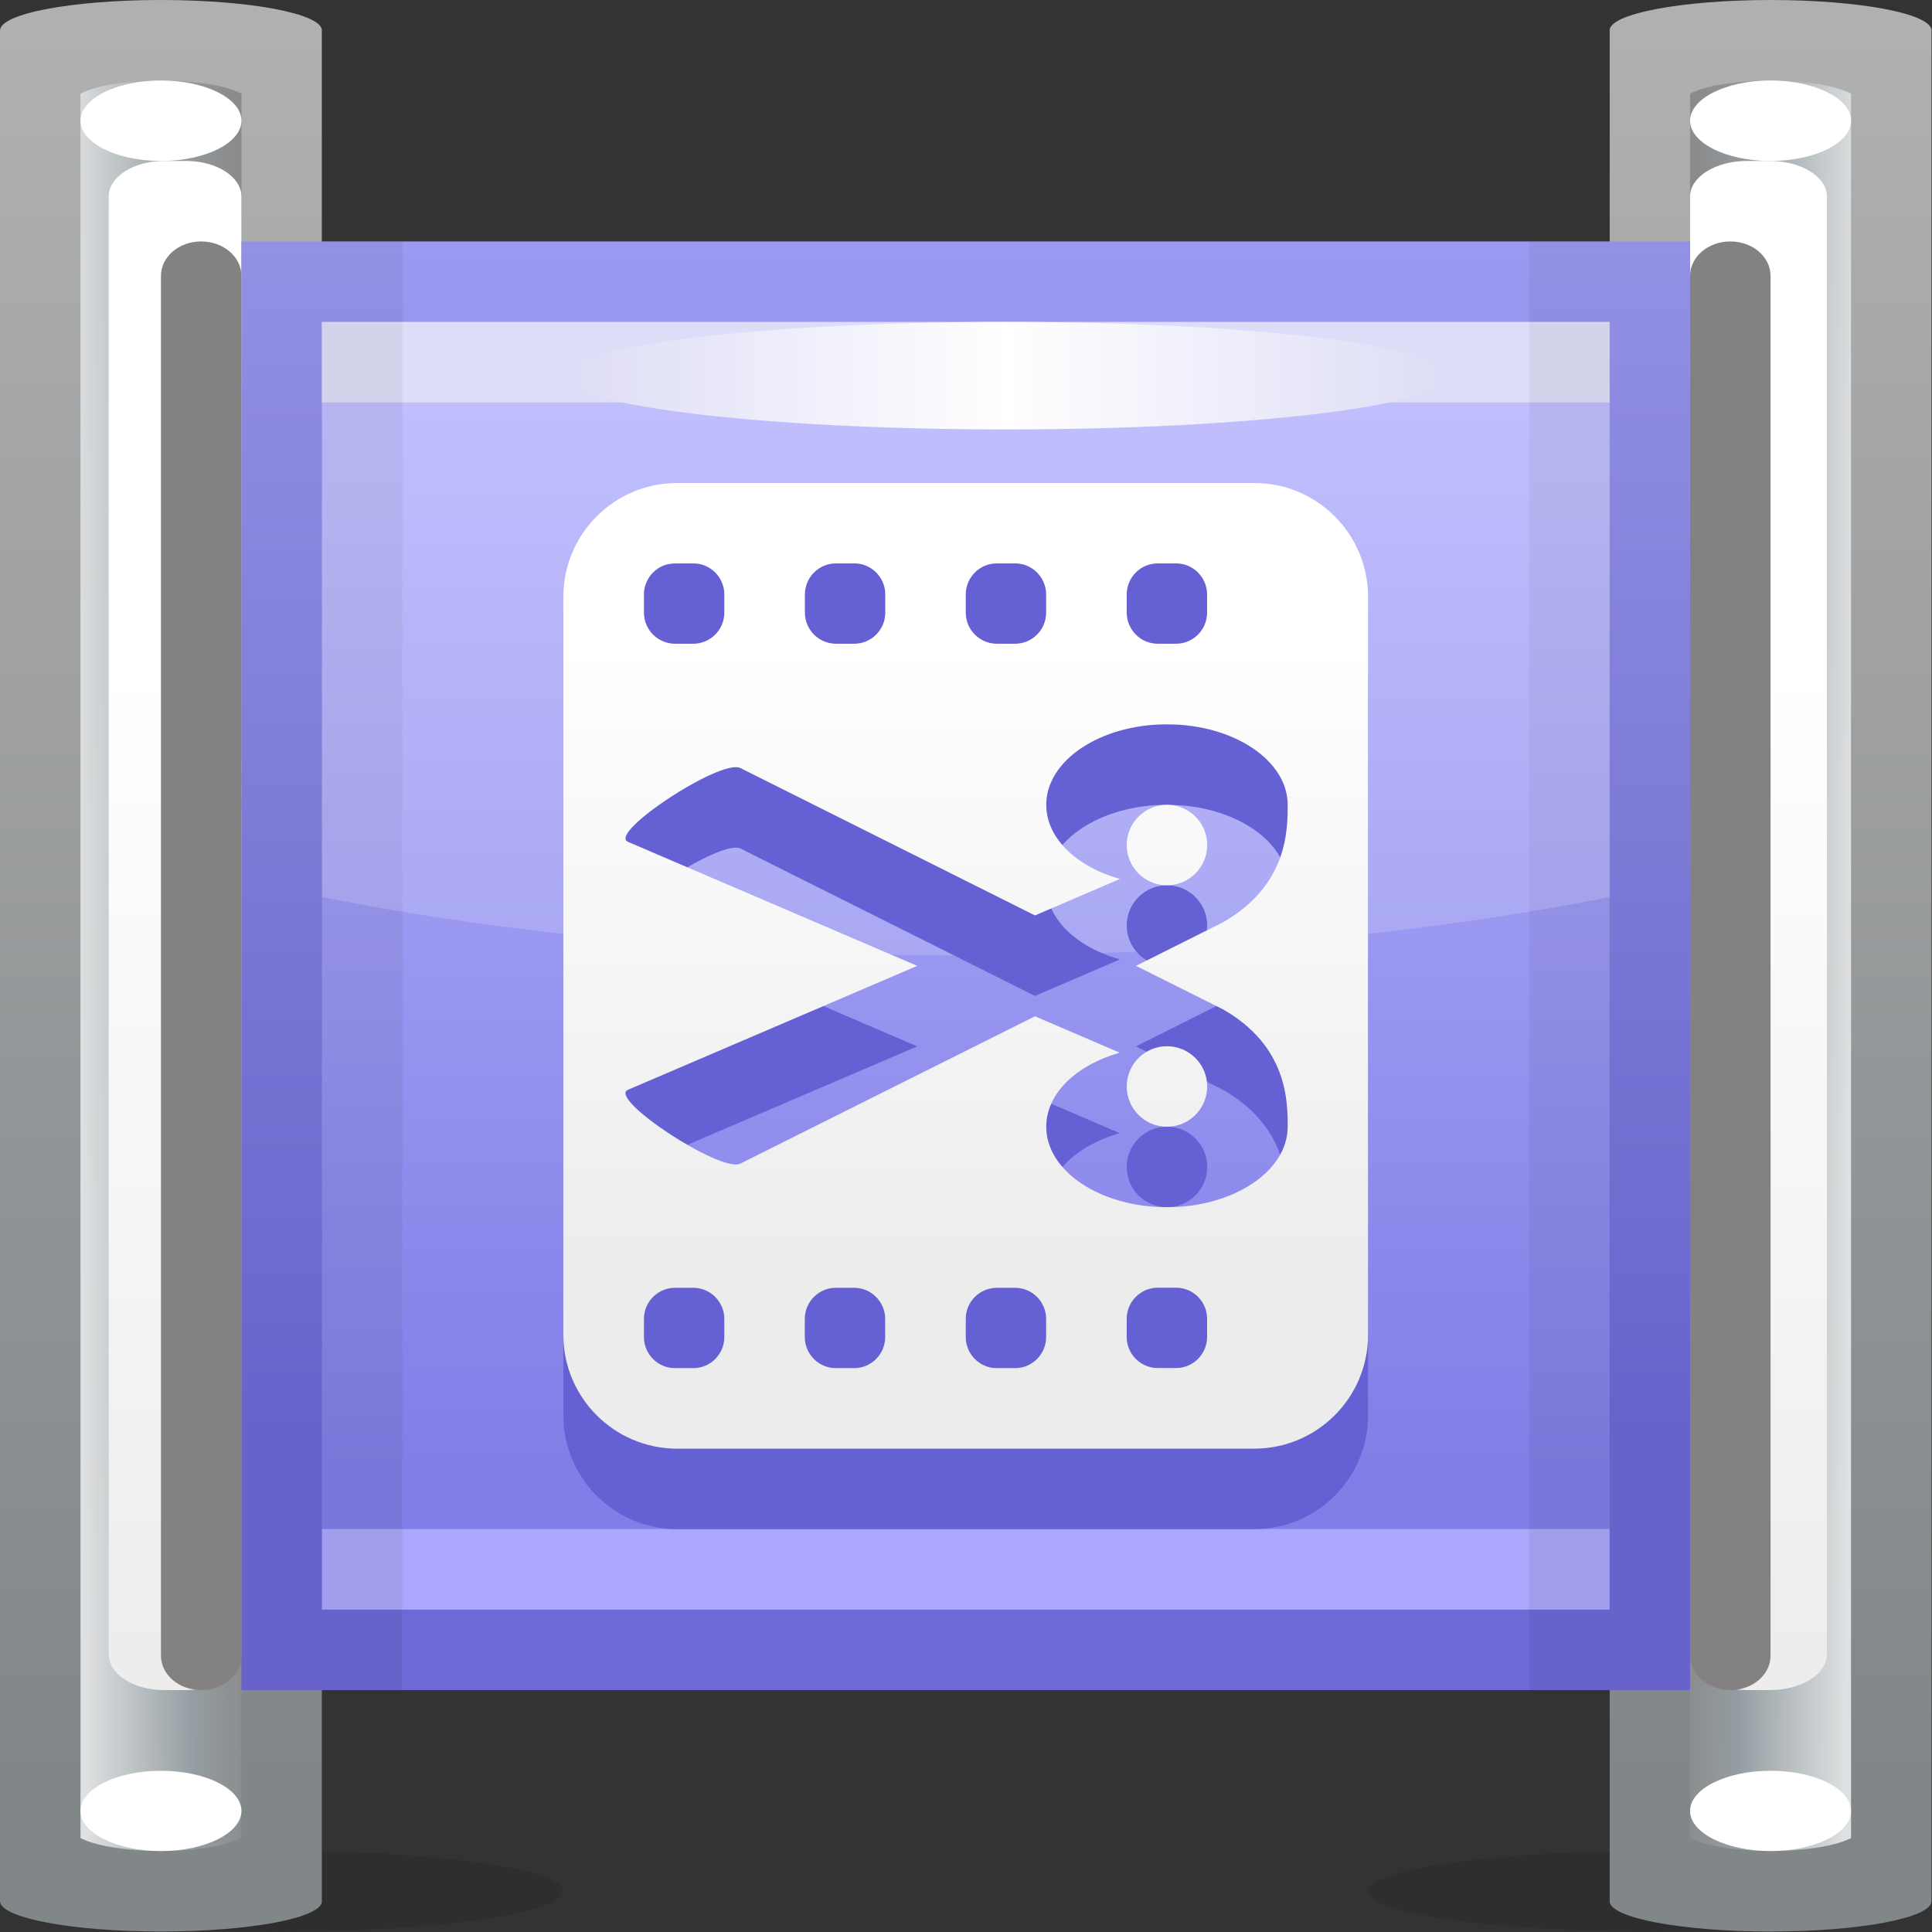<?xml version="1.0" encoding="UTF-8" standalone="no"?>
<!-- Created with Inkscape (http://www.inkscape.org/) -->

<svg
   xmlns:dc="http://purl.org/dc/elements/1.1/"
   xmlns:cc="http://creativecommons.org/ns#"
   xmlns:rdf="http://www.w3.org/1999/02/22-rdf-syntax-ns#"
   xmlns:svg="http://www.w3.org/2000/svg"
   xmlns="http://www.w3.org/2000/svg"
   xmlns:sodipodi="http://sodipodi.sourceforge.net/DTD/sodipodi-0.dtd"
   xmlns:inkscape="http://www.inkscape.org/namespaces/inkscape"
   width="24"
   height="24"
   id="svg2"
   version="1.1"
   inkscape:version="0.48.3.1 r9886"
   sodipodi:docname="24.svg">
  <rect width="100%" height="100%" fill="#333333" stroke="none"/>
  <defs
     id="defs4">
    <linearGradient
       gradientTransform="translate(10.5,6)"
       y2="6"
       x2="0"
       y1="0"
       x1="0"
       gradientUnits="userSpaceOnUse"
       id="LinearGradient_9-98">
      <stop
         id="stop149112"
         stop-color="#ececec"
         offset="0" />
      <stop
         id="stop149114"
         stop-color="#ffffff"
         offset="1" />
    </linearGradient>
    <linearGradient
       gradientTransform="translate(5.336,14.572)"
       y2="0"
       x2="8.079"
       y1="0"
       x1="0"
       gradientUnits="userSpaceOnUse"
       id="LinearGradient_8-64">
      <stop
         id="stop149105"
         stop-color="#d7d6f5"
         offset="0" />
      <stop
         id="stop149107"
         stop-color="#ffffff"
         offset="0.5" />
      <stop
         id="stop149109"
         stop-color="#d7d6f5"
         offset="1" />
    </linearGradient>
    <linearGradient
       gradientTransform="matrix(0,-1,1,0,8.279,15)"
       y2="0"
       x2="10.667"
       y1="0"
       x1="0"
       gradientUnits="userSpaceOnUse"
       id="LinearGradient_7-485">
      <stop
         id="stop149100"
         stop-color="#b7b5fe"
         offset="0" />
      <stop
         id="stop149102"
         stop-color="#817ee7"
         offset="1" />
    </linearGradient>
    <linearGradient
       gradientTransform="matrix(0,-1,1,0,8.603,15.75)"
       y2="0"
       x2="11.095"
       y1="0"
       x1="0"
       gradientUnits="userSpaceOnUse"
       id="LinearGradient_6-57">
      <stop
         id="stop149095"
         stop-color="#9b99f1"
         offset="0" />
      <stop
         id="stop149097"
         stop-color="#6e69d7"
         offset="1" />
    </linearGradient>
    <linearGradient
       gradientTransform="matrix(-0.015,1,-1,-0.004,16.844,2.558)"
       y2="0"
       x2="13.904"
       y1="0"
       x1="0"
       gradientUnits="userSpaceOnUse"
       id="LinearGradient_5-611">
      <stop
         id="stop149088"
         stop-color="#ededed"
         offset="0" />
      <stop
         id="stop149090"
         stop-color="#ffffff"
         offset="0.667" />
      <stop
         id="stop149092"
         stop-color="#ffffff"
         offset="1" />
    </linearGradient>
    <linearGradient
       gradientTransform="matrix(-1,0.011,-0.008,-1,17.25,8.13)"
       y2="0"
       x2="1.5"
       y1="0"
       x1="0"
       gradientUnits="userSpaceOnUse"
       id="LinearGradient_4-21">
      <stop
         id="stop149081"
         stop-color="#dee0e1"
         offset="0" />
      <stop
         id="stop149083"
         stop-color="#949da2"
         offset="0.667" />
      <stop
         id="stop149085"
         stop-color="#8b8b8b"
         offset="1" />
    </linearGradient>
    <linearGradient
       gradientTransform="matrix(0,-1,1,0,16.412,17.716)"
       y2="0"
       x2="16.3"
       y1="0"
       x1="0"
       gradientUnits="userSpaceOnUse"
       id="LinearGradient_3-576">
      <stop
         id="stop149076"
         stop-color="#b0b0b0"
         offset="0" />
      <stop
         id="stop149078"
         stop-color="#818689"
         offset="1" />
    </linearGradient>
    <linearGradient
       gradientTransform="matrix(0.014,1,-1,0.004,1.189,2.558)"
       y2="0"
       x2="13.904"
       y1="0"
       x1="0"
       gradientUnits="userSpaceOnUse"
       id="LinearGradient_2-112">
      <stop
         id="stop149069"
         stop-color="#ededed"
         offset="0" />
      <stop
         id="stop149071"
         stop-color="#ffffff"
         offset="0.667" />
      <stop
         id="stop149073"
         stop-color="#ffffff"
         offset="1" />
    </linearGradient>
    <linearGradient
       gradientTransform="matrix(1,0.011,-0.008,1,0.75,8.13)"
       y2="0"
       x2="1.5"
       y1="0"
       x1="0"
       gradientUnits="userSpaceOnUse"
       id="LinearGradient_1-83">
      <stop
         id="stop149062"
         stop-color="#dee0e1"
         offset="0" />
      <stop
         id="stop149064"
         stop-color="#949da2"
         offset="0.667" />
      <stop
         id="stop149066"
         stop-color="#8b8b8b"
         offset="1" />
    </linearGradient>
    <linearGradient
       gradientTransform="matrix(0,-1,1,0,1.588,17.716)"
       y2="0"
       x2="16.3"
       y1="0"
       x1="0"
       gradientUnits="userSpaceOnUse"
       id="LinearGradient-37">
      <stop
         id="stop149057"
         stop-color="#b0b0b0"
         offset="0" />
      <stop
         id="stop149059"
         stop-color="#818689"
         offset="1" />
    </linearGradient>
  </defs>
  <sodipodi:namedview
     id="base"
     pagecolor="#ffffff"
     bordercolor="#666666"
     borderopacity="1.0"
     inkscape:pageopacity="0.0"
     inkscape:pageshadow="2"
     inkscape:zoom="16.312111"
     inkscape:cx="12.1755"
     inkscape:cy="11.918271"
     inkscape:document-units="px"
     inkscape:current-layer="layer1"
     showgrid="false"
     inkscape:snap-global="false"
     inkscape:window-width="875"
     inkscape:window-height="593"
     inkscape:window-x="507"
     inkscape:window-y="329"
     inkscape:window-maximized="0" />
  <g
     inkscape:label="Layer 1"
     inkscape:groupmode="layer"
     id="layer1"
     transform="translate(0,-1028.362)">
    <g
       style="fill-rule:evenodd;stroke-width:0.501;stroke-linejoin:bevel;overflow:visible"
       id="g149255"
       transform="matrix(1.333,0,0,1.333,0,1028.362)">
      <g
         transform="scale(1,-1)"
         font-size="16"
         id="Document"
         style="font-size:16px;fill:none;stroke:#000000;font-family:Times New Roman">
        <g
           transform="translate(0,-18)"
           id="Spread">
          <g
             id="MouseOff">
            <g
               id="Group"
               style="stroke:none">
              <g
                 id="Group_1">
                <g
                   stroke-miterlimit="79.84"
                   id="Group_2">
                  <path
                     id="path149122"
                     d="M 2.625,0.75 C 4.074,0.75 5.25,0.582 5.25,0.375 5.25,0.168 4.074,0 2.625,0 1.176,0 0,0.168 0,0.375 0,0.582 1.176,0.75 2.625,0.75 z"
                     inkscape:connector-curvature="0"
                     style="fill:#191919;fill-opacity:0.2;marker-start:none;marker-end:none" />
                  <path
                     style="fill:url(#LinearGradient-37);marker-start:none;marker-end:none"
                     id="path149124"
                     d="M 0,0.283 0,17.716 C 0,17.873 0.672,18 1.499,18 2.327,18 3,17.873 3,17.716 c 0,0 -10e-4,0 -10e-4,-0.001 l 0,-17.431 C 2.999,0.283 3,0.283 3,0.283 3,0.126 2.327,0 1.499,0 0.673,0 0.001,0.126 0,0.283 z"
                     inkscape:connector-curvature="0" />
                  <path
                     style="fill:url(#LinearGradient_1-83);marker-start:none;marker-end:none"
                     id="path149126"
                     d="M 0.965,0.8 C 0.887,0.817 0.828,0.837 0.787,0.854 L 0.75,0.87 l 0,16.258 0.037,0.017 c 0.041,0.017 0.1,0.037 0.178,0.055 0.145,0.028 0.33,0.05 0.535,0.05 0.205,0 0.389,-0.022 0.535,-0.05 0.078,-0.018 0.137,-0.038 0.177,-0.055 L 2.25,17.128 2.25,0.87 2.212,0.854 C 2.172,0.837 2.113,0.817 2.035,0.8 1.889,0.771 1.705,0.75 1.5,0.75 1.296,0.75 1.11,0.771 0.965,0.8 z"
                     inkscape:connector-curvature="0" />
                  <path
                     style="fill:url(#LinearGradient_2-112);marker-start:none;marker-end:none"
                     id="path149128"
                     d="m 1.013,16.169 0,-13.585 C 1.013,2.399 1.244,2.25 1.526,2.25 l 0.212,0 c 0.281,0 0.512,0.149 0.512,0.334 l 0,13.585 c 0,0.182 -0.231,0.331 -0.512,0.331 l -0.212,0 c -0.282,0 -0.513,-0.149 -0.513,-0.331 z"
                     inkscape:connector-curvature="0" />
                  <path
                     id="path149130"
                     d="M 1.5,15.429 1.5,2.57 C 1.5,2.394 1.667,2.25 1.875,2.25 l 0,0 c 0.207,0 0.375,0.144 0.375,0.32 l 0,12.859 c 0,0.177 -0.168,0.321 -0.375,0.321 l 0,0 C 1.667,15.75 1.5,15.606 1.5,15.429 z"
                     inkscape:connector-curvature="0"
                     style="fill:#838181;marker-start:none;marker-end:none" />
                  <path
                     id="path149132"
                     d="m 1.5,17.25 c 0.414,0 0.75,-0.168 0.75,-0.375 0,-0.207 -0.336,-0.375 -0.75,-0.375 -0.414,0 -0.75,0.168 -0.75,0.375 0,0.207 0.336,0.375 0.75,0.375 z"
                     inkscape:connector-curvature="0"
                     style="fill:#ffffff;marker-start:none;marker-end:none" />
                  <path
                     id="path149134"
                     d="M 1.5,1.498 C 1.914,1.498 2.25,1.33 2.25,1.124 2.25,0.918 1.914,0.75 1.5,0.75 1.086,0.75 0.75,0.918 0.75,1.124 0.75,1.33 1.086,1.498 1.5,1.498 z"
                     inkscape:connector-curvature="0"
                     style="fill:#ffffff;marker-start:none;marker-end:none" />
                </g>
                <g
                   stroke-miterlimit="79.84"
                   id="Group_3">
                  <path
                     id="path149137"
                     d="M 15.375,0.75 C 13.926,0.75 12.75,0.582 12.75,0.375 12.75,0.168 13.926,0 15.375,0 16.824,0 18,0.168 18,0.375 18,0.582 16.824,0.75 15.375,0.75 z"
                     inkscape:connector-curvature="0"
                     style="fill:#191919;fill-opacity:0.2;marker-start:none;marker-end:none" />
                  <path
                     style="fill:url(#LinearGradient_3-576);marker-start:none;marker-end:none"
                     id="path149139"
                     d="m 18,0.283 0,17.433 C 18,17.873 17.328,18 16.501,18 15.673,18 15,17.873 15,17.716 c 0,0 10e-4,0 10e-4,-0.001 l 0,-17.431 C 15.001,0.283 15,0.283 15,0.283 15,0.126 15.673,0 16.501,0 17.327,0 17.999,0.126 18,0.283 z"
                     inkscape:connector-curvature="0" />
                  <path
                     style="fill:url(#LinearGradient_4-21);marker-start:none;marker-end:none"
                     id="path149141"
                     d="m 17.035,0.8 c 0.078,0.017 0.137,0.037 0.178,0.054 l 0.037,0.016 0,16.258 -0.037,0.017 c -0.041,0.017 -0.1,0.037 -0.178,0.055 -0.145,0.028 -0.33,0.05 -0.535,0.05 -0.205,0 -0.389,-0.022 -0.535,-0.05 -0.078,-0.018 -0.137,-0.038 -0.177,-0.055 l -0.038,-0.017 0,-16.258 0.038,-0.016 c 0.04,-0.017 0.099,-0.037 0.177,-0.054 0.146,-0.029 0.33,-0.05 0.535,-0.05 0.204,0 0.39,0.021 0.535,0.05 z"
                     inkscape:connector-curvature="0" />
                  <path
                     style="fill:url(#LinearGradient_5-611);marker-start:none;marker-end:none"
                     id="path149143"
                     d="m 17.025,16.169 0,-13.585 c 0,-0.185 -0.238,-0.334 -0.529,-0.334 l -0.218,0 c -0.29,0 -0.528,0.149 -0.528,0.334 l 0,13.585 c 0,0.182 0.238,0.331 0.528,0.331 l 0.218,0 c 0.291,0 0.529,-0.149 0.529,-0.331 z"
                     inkscape:connector-curvature="0" />
                  <path
                     id="path149145"
                     d="m 16.5,15.429 0,-12.859 c 0,-0.176 -0.167,-0.32 -0.375,-0.32 l 0,0 c -0.207,0 -0.375,0.144 -0.375,0.32 l 0,12.859 c 0,0.177 0.168,0.321 0.375,0.321 l 0,0 c 0.208,0 0.375,-0.144 0.375,-0.321 z"
                     inkscape:connector-curvature="0"
                     style="fill:#838181;marker-start:none;marker-end:none" />
                  <path
                     id="path149147"
                     d="m 16.5,17.25 c -0.414,0 -0.75,-0.168 -0.75,-0.375 0,-0.207 0.336,-0.375 0.75,-0.375 0.414,0 0.75,0.168 0.75,0.375 0,0.207 -0.336,0.375 -0.75,0.375 z"
                     inkscape:connector-curvature="0"
                     style="fill:#ffffff;marker-start:none;marker-end:none" />
                  <path
                     id="path149149"
                     d="m 16.5,1.498 c -0.414,0 -0.75,-0.168 -0.75,-0.374 0,-0.206 0.336,-0.374 0.75,-0.374 0.414,0 0.75,0.168 0.75,0.374 0,0.206 -0.336,0.374 -0.75,0.374 z"
                     inkscape:connector-curvature="0"
                     style="fill:#ffffff;marker-start:none;marker-end:none" />
                </g>
                <path
                   style="fill:url(#LinearGradient_6-57);stroke-width:0.14;marker-start:none;marker-end:none"
                   id="path149151"
                   stroke-miterlimit="79.84"
                   d="m 2.25,15.75 0,-13.5 13.5,0 0,13.5 -13.5,0 z"
                   inkscape:connector-curvature="0" />
                <path
                   style="fill:url(#LinearGradient_7-485);stroke-width:0.14;marker-start:none;marker-end:none"
                   id="path149153"
                   stroke-miterlimit="79.84"
                   d="M 3,3 3,15 15,15 15,3 3,3 z"
                   inkscape:connector-curvature="0" />
                <path
                   id="path149155"
                   stroke-miterlimit="79.84"
                   d="m 2.999,14.999 0,-0.749 12.001,0 0,0.749 -12.001,0 z"
                   inkscape:connector-curvature="0"
                   style="fill:#d7d6f5;stroke-width:0.232;marker-start:none;marker-end:none" />
                <path
                   style="fill:url(#LinearGradient_8-64);stroke-width:0.232;marker-start:none;marker-end:none"
                   id="path149157"
                   stroke-miterlimit="79.84"
                   d="m 9.375,15 c 2.277,0 4.125,-0.225 4.125,-0.501 0,-0.276 -1.848,-0.501 -4.125,-0.501 -2.277,0 -4.125,0.225 -4.125,0.501 0,0.276 1.848,0.501 4.125,0.501 z"
                   inkscape:connector-curvature="0" />
                <path
                   id="path149159"
                   stroke-miterlimit="79.84"
                   d="M 3.001,3.751 3.001,3 15,3 l 0,0.751 -11.999,0 z"
                   inkscape:connector-curvature="0"
                   style="fill:#aaa7fc;stroke-width:0.232;marker-start:none;marker-end:none" />
                <path
                   id="path149161"
                   stroke-miterlimit="79.84"
                   d="m 3.749,15.749 0,-13.499 -1.499,0 0,13.499 1.499,0 z"
                   inkscape:connector-curvature="0"
                   style="fill:#000000;fill-opacity:0.055;stroke-width:0.14;marker-start:none;marker-end:none" />
                <path
                   id="path149163"
                   stroke-miterlimit="79.84"
                   d="m 14.251,15.75 0,-13.501 1.499,0 0,13.501 -1.499,0 z"
                   inkscape:connector-curvature="0"
                   style="fill:#000000;fill-opacity:0.055;stroke-width:0.14;marker-start:none;marker-end:none" />
                <path
                   id="path149165"
                   stroke-miterlimit="79.84"
                   d="M 3,9.64 3,15 15,15 15,9.64 C 13.257,9.294 11.201,9.097 9,9.097 6.799,9.097 4.742,9.294 3,9.64 z"
                   inkscape:connector-curvature="0"
                   style="fill:#ffffff;fill-opacity:0.165;stroke-width:0.14;marker-start:none;marker-end:none" />
              </g>
              <g
                 stroke-miterlimit="79.84"
                 id="Group_4">
                <path
                   id="path149168"
                   d="m 5.25,4.81 0,6.879 c 0,0.585 0.475,1.06 1.06,1.06 l 5.379,0 c 0.585,0 1.06,-0.475 1.06,-1.06 l 0,-6.879 c 0,-0.585 -0.475,-1.06 -1.06,-1.06 l -5.379,0 c -0.585,0 -1.06,0.475 -1.06,1.06 z m 1.5,-0.02 0,0.169 c 0,0.16 -0.13,0.29 -0.29,0.29 l -0.169,0 c -0.16,0 -0.29,-0.13 -0.29,-0.29 l 0,-0.169 c 0,-0.16 0.13,-0.29 0.29,-0.29 l 0.169,0 c 0.16,0 0.29,0.13 0.29,0.29 z m 1.499,0 0,0.169 c 0,0.16 -0.13,0.29 -0.29,0.29 l -0.169,0 C 7.63,5.249 7.5,5.119 7.5,4.959 L 7.5,4.79 C 7.5,4.63 7.63,4.5 7.79,4.5 l 0.169,0 c 0.16,0 0.29,0.13 0.29,0.29 z m 1.5,0 0,0.169 c 0,0.16 -0.13,0.29 -0.29,0.29 l -0.169,0 C 9.13,5.249 9,5.119 9,4.959 L 9,4.79 C 9,4.63 9.13,4.5 9.29,4.5 l 0.169,0 c 0.16,0 0.29,0.13 0.29,0.29 z m 1.5,0.001 0,0.169 c 0,0.16 -0.13,0.29 -0.29,0.29 l -0.169,0 C 10.63,5.25 10.5,5.12 10.5,4.96 l 0,-0.169 c 0,-0.16 0.13,-0.29 0.29,-0.29 l 0.169,0 c 0.16,0 0.29,0.13 0.29,0.29 z M 12,6.75 c 0,0.234 0,0.75 -0.603,1.094 l -0.811,0.405 0.811,0.406 C 12,9 12,9.515 12,9.75 12,10.164 11.496,10.5 10.875,10.5 10.254,10.5 9.75,10.164 9.75,9.75 9.75,9.439 10.033,9.172 10.437,9.059 L 9.645,8.719 6.897,10.094 C 6.707,10.176 5.662,9.486 5.852,9.405 L 8.548,8.249 5.852,7.094 C 5.662,7.013 6.707,6.323 6.897,6.405 L 9.645,7.779 10.435,7.44 C 10.032,7.326 9.75,7.06 9.75,6.75 9.75,6.336 10.254,6 10.875,6 11.496,6 12,6.336 12,6.75 z m -1.5,0.375 c 0,0.207 0.168,0.375 0.375,0.375 0.207,0 0.375,-0.168 0.375,-0.375 0,-0.207 -0.168,-0.375 -0.375,-0.375 -0.207,0 -0.375,0.168 -0.375,0.375 z m 0,2.25 c 0,0.207 0.168,0.375 0.375,0.375 0.207,0 0.375,-0.168 0.375,-0.375 C 11.25,9.168 11.082,9 10.875,9 10.668,9 10.5,9.168 10.5,9.375 z m -3.75,2.166 0,0.169 C 6.75,11.87 6.62,12 6.46,12 l -0.169,0 c -0.16,0 -0.29,-0.13 -0.29,-0.29 l 0,-0.169 c 0,-0.16 0.13,-0.29 0.29,-0.29 l 0.169,0 c 0.16,0 0.29,0.13 0.29,0.29 z m 1.5,0 0,0.169 C 8.25,11.87 8.12,12 7.96,12 l -0.169,0 c -0.16,0 -0.29,-0.13 -0.29,-0.29 l 0,-0.169 c 0,-0.16 0.13,-0.29 0.29,-0.29 l 0.169,0 c 0.16,0 0.29,0.13 0.29,0.29 z m 1.499,0 0,0.169 c 0,0.16 -0.13,0.29 -0.29,0.29 L 9.29,12 C 9.13,12 9,11.87 9,11.71 l 0,-0.169 c 0,-0.16 0.13,-0.29 0.29,-0.29 l 0.169,0 c 0.16,0 0.29,0.13 0.29,0.29 z m 1.5,0 0,0.169 c 0,0.16 -0.13,0.29 -0.29,0.29 L 10.79,12 C 10.63,12 10.5,11.87 10.5,11.71 l 0,-0.169 c 0,-0.16 0.13,-0.29 0.29,-0.29 l 0.169,0 c 0.16,0 0.29,0.13 0.29,0.29 z"
                   inkscape:connector-curvature="0"
                   style="fill:#6560d3;marker-start:none;marker-end:none" />
                <path
                   style="fill:url(#LinearGradient_9-98);marker-start:none;marker-end:none"
                   id="path149170"
                   d="m 5.25,5.56 0,6.879 c 0,0.585 0.475,1.06 1.06,1.06 l 5.379,0 c 0.585,0 1.06,-0.475 1.06,-1.06 l 0,-6.879 c 0,-0.585 -0.475,-1.06 -1.06,-1.06 L 6.31,4.5 C 5.725,4.5 5.25,4.975 5.25,5.56 z m 1.5,-0.02 0,0.169 c 0,0.16 -0.13,0.29 -0.29,0.29 l -0.169,0 c -0.16,0 -0.29,-0.13 -0.29,-0.29 l 0,-0.169 c 0,-0.16 0.13,-0.29 0.29,-0.29 l 0.169,0 c 0.16,0 0.29,0.13 0.29,0.29 z m 1.499,0 0,0.169 c 0,0.16 -0.13,0.29 -0.29,0.29 l -0.169,0 C 7.63,5.999 7.5,5.869 7.5,5.709 L 7.5,5.54 C 7.5,5.38 7.63,5.25 7.79,5.25 l 0.169,0 c 0.16,0 0.29,0.13 0.29,0.29 z m 1.5,0 0,0.169 c 0,0.16 -0.13,0.29 -0.29,0.29 l -0.169,0 C 9.13,5.999 9,5.869 9,5.709 L 9,5.54 C 9,5.38 9.13,5.25 9.29,5.25 l 0.169,0 c 0.16,0 0.29,0.13 0.29,0.29 z m 1.5,0.001 0,0.169 c 0,0.16 -0.13,0.29 -0.29,0.29 L 10.79,6 C 10.63,6 10.5,5.87 10.5,5.71 l 0,-0.169 c 0,-0.16 0.13,-0.29 0.29,-0.29 l 0.169,0 c 0.16,0 0.29,0.13 0.29,0.29 z M 12,7.5 c 0,0.234 0,0.75 -0.603,1.094 l -0.811,0.405 0.811,0.406 C 12,9.75 12,10.265 12,10.5 c 0,0.414 -0.504,0.75 -1.125,0.75 -0.621,0 -1.125,-0.336 -1.125,-0.75 0,-0.311 0.283,-0.578 0.687,-0.691 L 9.645,9.469 6.897,10.844 C 6.707,10.926 5.662,10.236 5.852,10.155 L 8.548,8.999 5.852,7.844 C 5.662,7.763 6.707,7.073 6.897,7.155 L 9.645,8.529 10.435,8.19 C 10.032,8.076 9.75,7.81 9.75,7.5 9.75,7.086 10.254,6.75 10.875,6.75 11.496,6.75 12,7.086 12,7.5 z m -1.5,0.375 c 0,0.207 0.168,0.375 0.375,0.375 0.207,0 0.375,-0.168 0.375,-0.375 C 11.25,7.668 11.082,7.5 10.875,7.5 10.668,7.5 10.5,7.668 10.5,7.875 z m 0,2.25 c 0,0.207 0.168,0.375 0.375,0.375 0.207,0 0.375,-0.168 0.375,-0.375 0,-0.207 -0.168,-0.375 -0.375,-0.375 -0.207,0 -0.375,0.168 -0.375,0.375 z m -3.75,2.166 0,0.169 c 0,0.16 -0.13,0.29 -0.29,0.29 l -0.169,0 c -0.16,0 -0.29,-0.13 -0.29,-0.29 l 0,-0.169 c 0,-0.16 0.13,-0.29 0.29,-0.29 l 0.169,0 c 0.16,0 0.29,0.13 0.29,0.29 z m 1.5,0 0,0.169 c 0,0.16 -0.13,0.29 -0.29,0.29 l -0.169,0 c -0.16,0 -0.29,-0.13 -0.29,-0.29 l 0,-0.169 c 0,-0.16 0.13,-0.29 0.29,-0.29 l 0.169,0 c 0.16,0 0.29,0.13 0.29,0.29 z m 1.499,0 0,0.169 c 0,0.16 -0.13,0.29 -0.29,0.29 l -0.169,0 C 9.13,12.75 9,12.62 9,12.46 l 0,-0.169 c 0,-0.16 0.13,-0.29 0.29,-0.29 l 0.169,0 c 0.16,0 0.29,0.13 0.29,0.29 z m 1.5,0 0,0.169 c 0,0.16 -0.13,0.29 -0.29,0.29 l -0.169,0 c -0.16,0 -0.29,-0.13 -0.29,-0.29 l 0,-0.169 c 0,-0.16 0.13,-0.29 0.29,-0.29 l 0.169,0 c 0.16,0 0.29,0.13 0.29,0.29 z"
                   inkscape:connector-curvature="0" />
              </g>
            </g>
          </g>
        </g>
      </g>
    </g>
  </g>
</svg>

